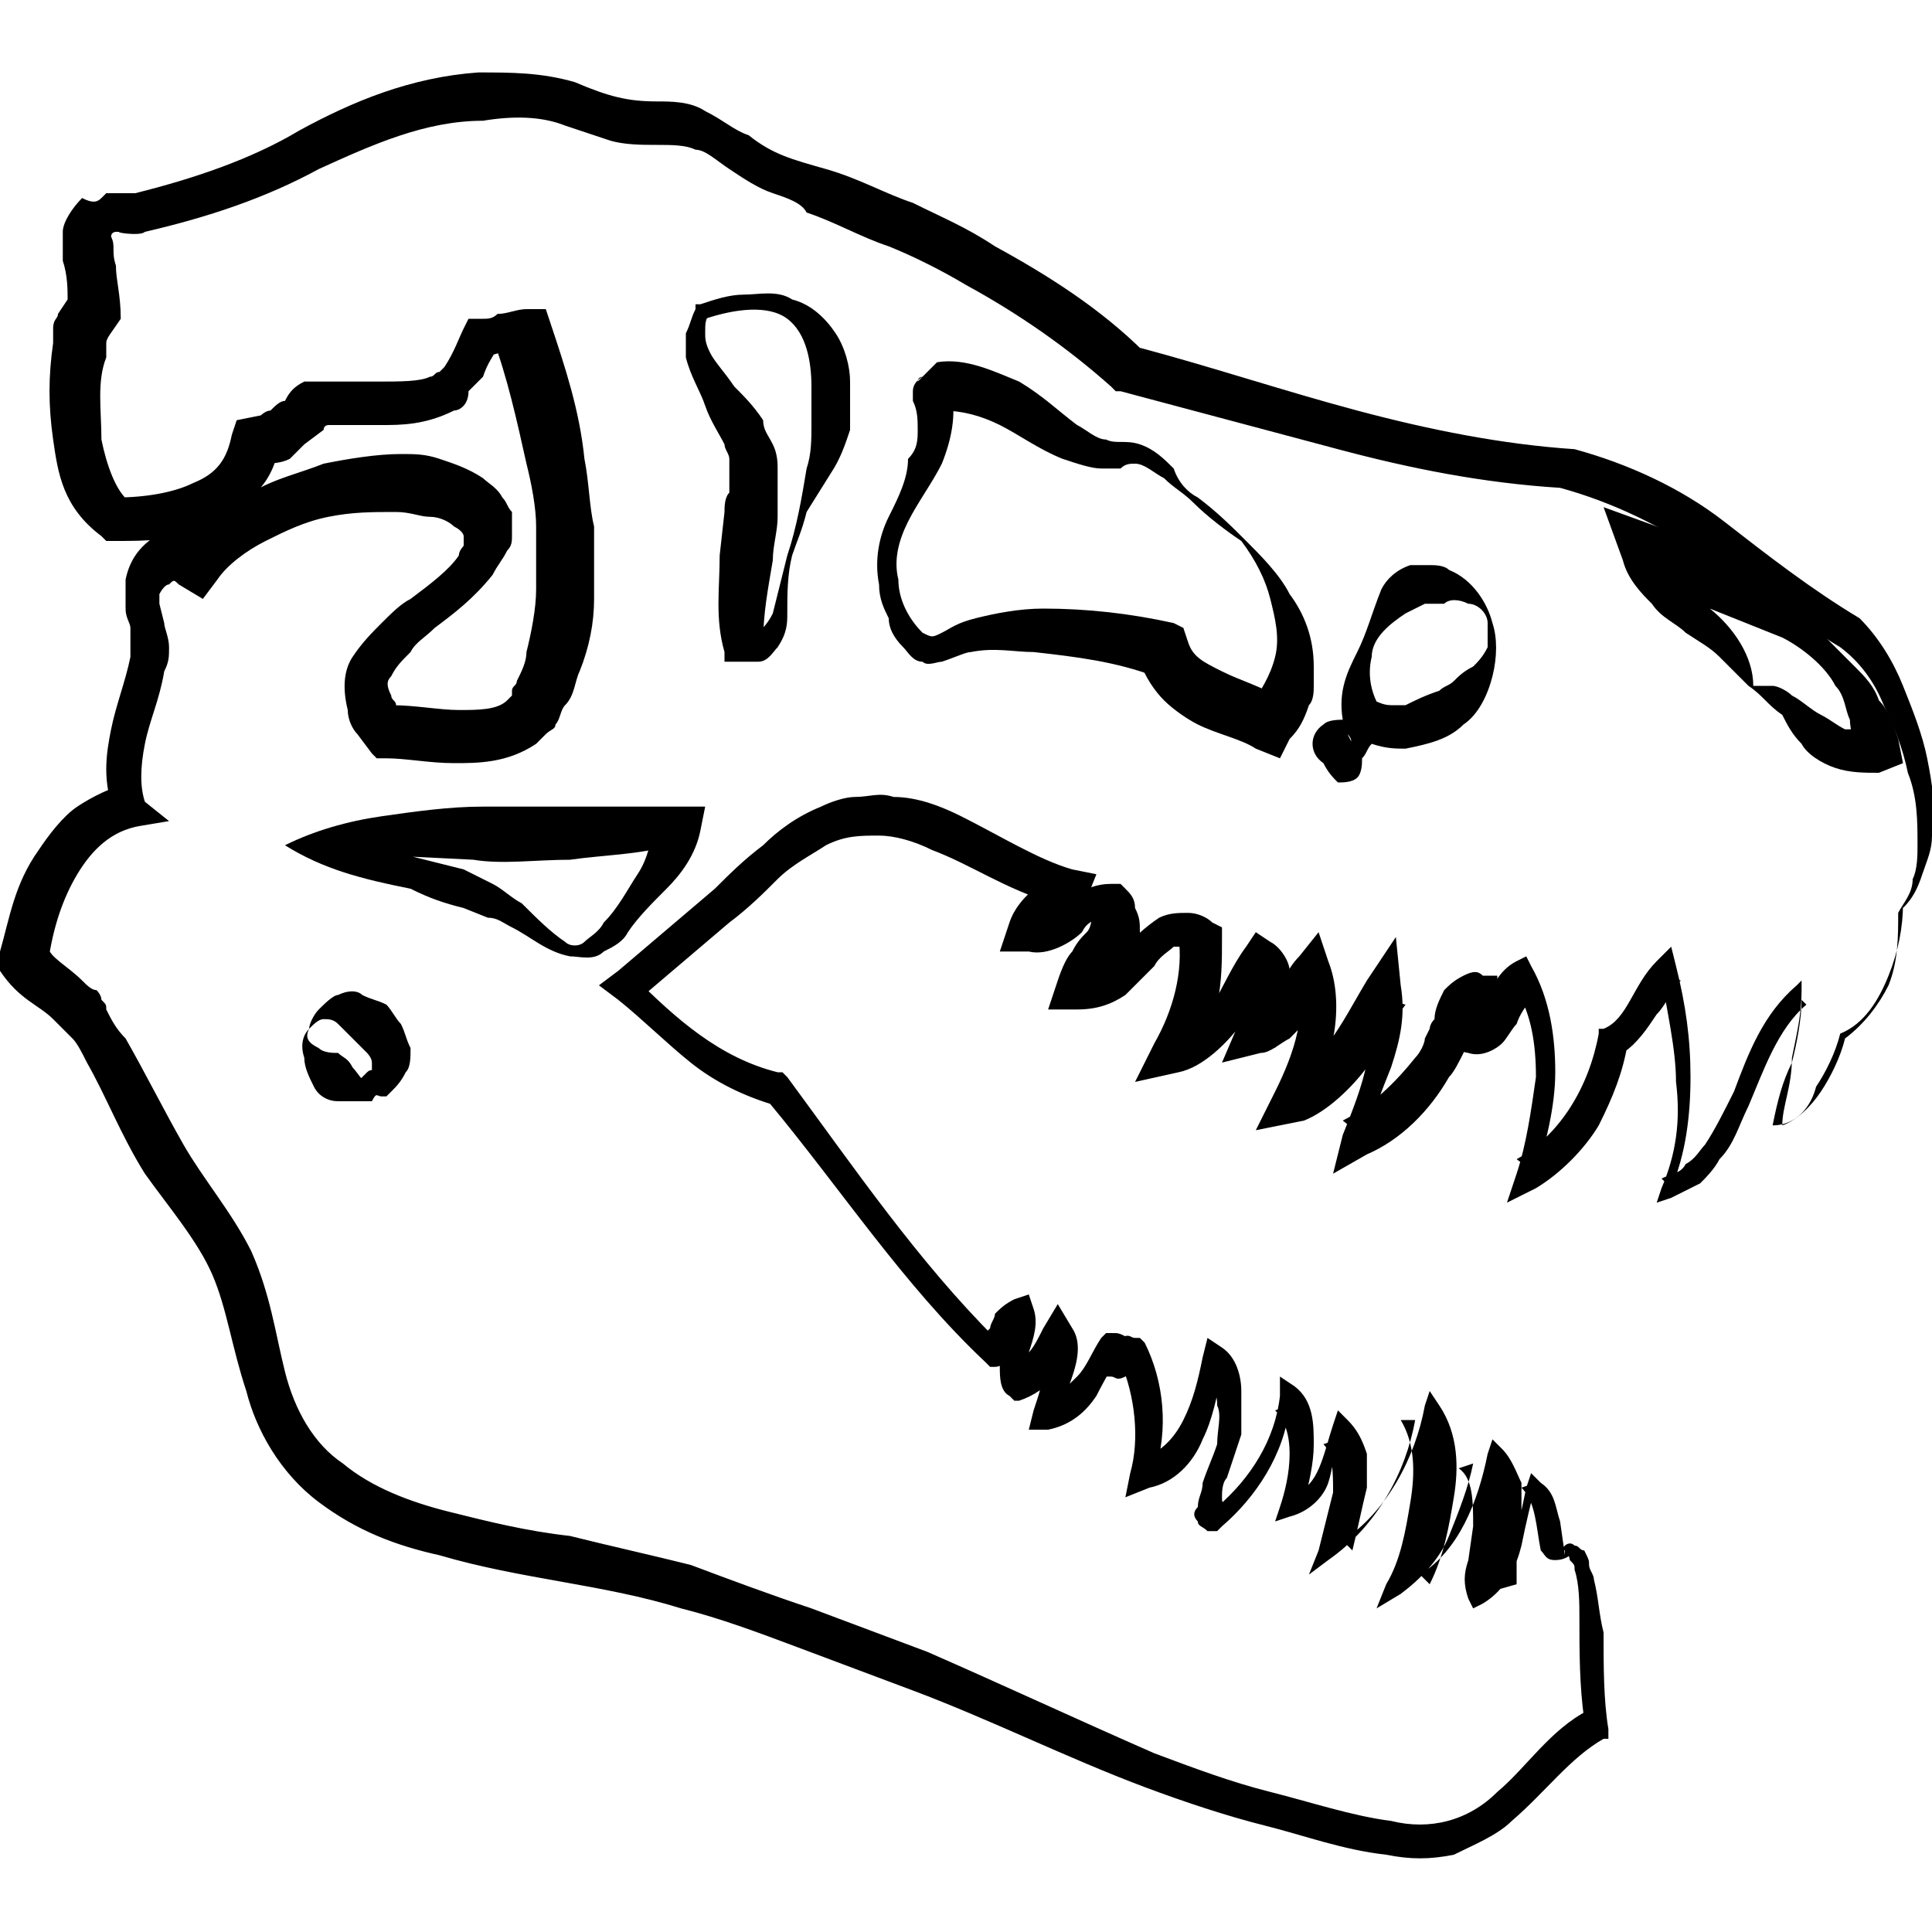 <?xml version="1.0" encoding="utf-8"?>
<!-- Generator: Adobe Illustrator 19.0.0, SVG Export Plug-In . SVG Version: 6.00 Build 0)  -->
<svg version="1.1" xmlns="http://www.w3.org/2000/svg" xmlns:xlink="http://www.w3.org/1999/xlink" x="0px" y="0px"
	 viewBox="0 0 40 40" style="enable-background:new 0 0 40 40;" xml:space="preserve">
<g id="Layer_1">
	<g>
		<g id="XMLID_10_">
			<path id="XMLID_33_" d="M36.7,23.3c0.1-0.5,0.2-0.9,0.4-1.3c0.1-0.4,0.2-0.9,0.2-1.3l0.1,0.1c-0.6,0.5-0.9,1.4-1.2,2.1
				c-0.2,0.4-0.3,0.8-0.6,1.1c-0.1,0.2-0.3,0.4-0.4,0.5c-0.2,0.1-0.4,0.2-0.6,0.3l-0.3,0.1l0.1-0.3c0.3-0.7,0.4-1.4,0.3-2.2
				c0-0.7-0.2-1.5-0.3-2.2l0.4,0.1c-0.2,0.2-0.3,0.5-0.5,0.7c-0.2,0.3-0.4,0.6-0.7,0.8l0.1-0.2c-0.1,0.6-0.3,1.1-0.6,1.7
				c-0.3,0.5-0.8,1-1.3,1.3l-0.6,0.3l0.2-0.6c0.2-0.6,0.3-1.3,0.4-2c0-0.7-0.1-1.3-0.4-1.8l0.4,0.1c-0.1,0.1-0.3,0.3-0.4,0.6
				c-0.1,0.1-0.2,0.3-0.3,0.4c-0.1,0.1-0.4,0.3-0.7,0.2l-0.5-0.1l0.3-0.4c0.2-0.2,0.3-0.6,0.3-1l0.3,0.4c-0.1,0-0.1,0-0.2,0.1
				c0,0.1-0.1,0.2-0.1,0.4c0,0.1,0,0.2-0.1,0.3l-0.1,0.3c-0.1,0.2-0.2,0.4-0.3,0.5c-0.4,0.7-1,1.3-1.7,1.6l-0.7,0.4l0.2-0.8
				c0.2-0.5,0.4-1,0.5-1.5c0.1-0.5,0.2-0.9,0.1-1.4l0.7,0.2c-0.3,0.4-0.5,0.8-0.8,1.3c-0.3,0.4-0.8,0.9-1.3,1.1L26,23.4l0.4-0.8
				c0.4-0.8,0.7-1.7,0.4-2.4l0.7,0.1c-0.1,0.2-0.2,0.4-0.4,0.7c-0.1,0.2-0.2,0.3-0.4,0.5c-0.2,0.1-0.4,0.3-0.6,0.3L25.3,22l0.3-0.7
				c0.1-0.3,0.2-0.5,0.3-0.8c0-0.1,0-0.2,0-0.3c0-0.1,0-0.1-0.1-0.1l0.6-0.1c-0.2,0.3-0.4,0.8-0.7,1.2c-0.3,0.4-0.8,0.9-1.3,1
				l-0.9,0.2l0.4-0.8c0.4-0.7,0.6-1.5,0.5-2.2l0.2,0.3c-0.1,0-0.1-0.1-0.2-0.1c0,0-0.1,0-0.1,0c-0.1,0.1-0.3,0.2-0.4,0.4
				c-0.2,0.2-0.4,0.4-0.6,0.6c-0.3,0.2-0.6,0.3-1,0.3l-0.6,0l0.2-0.6c0.1-0.3,0.2-0.5,0.3-0.6c0.1-0.2,0.2-0.3,0.3-0.4
				c0.1-0.1,0.1-0.3,0.1-0.3c0-0.1,0-0.1-0.1-0.2l0.3,0.1c0,0,0,0-0.1,0.1c-0.1,0.1-0.2,0.1-0.3,0.3c-0.2,0.2-0.7,0.5-1.1,0.4
				l-0.6,0l0.2-0.6c0.1-0.3,0.3-0.5,0.4-0.6c0.1-0.2,0.2-0.3,0.2-0.4l0.3,0.6c-1-0.3-1.7-0.8-2.5-1.1c-0.4-0.2-0.8-0.3-1.1-0.3
				c-0.4,0-0.7,0-1.1,0.2c-0.3,0.2-0.7,0.4-1,0.7c-0.3,0.3-0.6,0.6-1,0.9l-2,1.7l0-0.6c0.9,0.9,1.8,1.7,3,2l0.1,0l0.1,0.1
				c1.4,1.9,2.7,3.8,4.3,5.4l-0.2-0.1c0,0,0,0,0,0s0,0,0.1-0.1c0-0.1,0.1-0.2,0.1-0.3c0.1-0.1,0.2-0.2,0.4-0.3l0.3-0.1l0.1,0.3
				c0.1,0.3,0,0.6-0.1,0.9c0,0.1-0.1,0.2-0.1,0.3c0,0.1,0,0,0,0L21,28.2c0.1,0,0.2-0.1,0.3-0.2c0.1-0.1,0.2-0.3,0.3-0.5l0.3-0.5
				l0.3,0.5c0.2,0.3,0.1,0.7,0,1c-0.1,0.3-0.2,0.5-0.2,0.7l-0.3-0.3c0.2,0,0.4-0.2,0.6-0.4c0.2-0.2,0.3-0.5,0.5-0.8l0.1-0.1l0.2,0
				c0.1,0,0.3,0.1,0.3,0.2c0.1,0.1,0.1,0.2,0.1,0.3l0,0.3l-0.2-0.2c0,0,0,0-0.1,0C23,28,23,28.1,23,28c0,0,0-0.2,0.2-0.3
				c0.2-0.1,0.2,0,0.3,0l0.1,0l0.1,0.1c0.4,0.8,0.5,1.8,0.2,2.7l-0.3-0.3c0.4-0.1,0.7-0.4,0.9-0.8c0.2-0.4,0.3-0.8,0.4-1.3l0.1-0.4
				l0.3,0.2c0.3,0.2,0.4,0.6,0.4,0.9c0,0.3,0,0.6,0,0.9c-0.1,0.3-0.2,0.6-0.3,0.9c-0.1,0.1-0.1,0.3-0.1,0.4c0,0.1,0,0.1,0.1,0.2
				l-0.2,0c0.7-0.6,1.2-1.4,1.3-2.3l0-0.4l0.3,0.2c0.4,0.3,0.4,0.8,0.4,1.2c0,0.4-0.1,0.8-0.2,1.2l-0.2-0.2c0.5-0.1,0.6-0.8,0.8-1.4
				l0.1-0.3l0.2,0.2c0.2,0.2,0.3,0.4,0.4,0.7c0,0.2,0,0.5,0,0.7c-0.1,0.4-0.2,0.9-0.3,1.3l-0.2-0.2c0.9-0.6,1.5-1.7,1.7-2.8l0.1-0.3
				l0.2,0.3c0.4,0.6,0.4,1.3,0.3,1.9c-0.1,0.6-0.2,1.2-0.5,1.8l-0.2-0.2c0.8-0.5,1.2-1.5,1.4-2.5l0.1-0.3l0.2,0.2
				c0.2,0.2,0.3,0.5,0.4,0.7c0,0.3,0,0.5,0,0.8l-0.1,0.7c0,0.2,0,0.5,0,0.6L30.7,33c0.3-0.2,0.5-0.5,0.6-0.9
				c0.1-0.4,0.2-0.8,0.3-1.3l0.1-0.3l0.2,0.2c0.3,0.2,0.3,0.5,0.4,0.8l0.1,0.7l0-0.1c0,0,0,0-0.1,0c-0.1,0-0.1,0,0,0
				c0,0,0.1-0.1,0.1-0.1c0,0,0.1-0.1,0.2,0c0.1,0,0.1,0.1,0.2,0.1c0.1,0.2,0.1,0.2,0.1,0.3c0,0.1,0.1,0.2,0.1,0.3
				c0.1,0.4,0.1,0.7,0.2,1.1c0,0.7,0,1.4,0.1,2l0,0.2L33.2,36c-0.7,0.4-1.2,1.1-1.9,1.7c-0.3,0.3-0.8,0.5-1.2,0.7
				c-0.5,0.1-0.9,0.1-1.4,0c-0.9-0.1-1.7-0.4-2.5-0.6c-0.8-0.2-1.7-0.5-2.5-0.8c-1.6-0.6-3.2-1.4-4.8-2l-2.4-0.9
				c-0.8-0.3-1.6-0.6-2.4-0.8c-1.6-0.5-3.3-0.6-5-1.1c-0.9-0.2-1.7-0.5-2.5-1.1c-0.8-0.6-1.3-1.5-1.5-2.3c-0.3-0.9-0.4-1.7-0.7-2.4
				c-0.3-0.7-0.9-1.4-1.4-2.1c-0.5-0.8-0.8-1.6-1.2-2.3c-0.1-0.2-0.2-0.4-0.3-0.5c-0.1-0.1-0.2-0.2-0.4-0.4c-0.3-0.3-0.7-0.4-1.1-1
				L0,19.9l0-0.2c0.2-0.7,0.3-1.4,0.8-2.1c0.2-0.3,0.5-0.7,0.8-0.9c0.3-0.2,0.7-0.4,1.1-0.5l-0.3,0.7c-0.3-0.7-0.2-1.3-0.1-1.8
				c0.1-0.5,0.3-1,0.4-1.5c0-0.1,0-0.2,0-0.3c0-0.1,0-0.1,0-0.3c0-0.1-0.1-0.2-0.1-0.4c0-0.1,0-0.4,0-0.6C2.7,11.5,3,11.2,3.4,11
				c0.2-0.1,0.4-0.1,0.7-0.1c0.2,0,0.5,0.2,0.6,0.3l-0.8,0.1c0.4-0.5,0.8-0.9,1.3-1.1c0.5-0.3,1-0.4,1.5-0.6
				c0.5-0.1,1.1-0.2,1.6-0.2c0.3,0,0.5,0,0.8,0.1c0.3,0.1,0.6,0.2,0.9,0.4c0.1,0.1,0.3,0.2,0.4,0.4c0.1,0.1,0.1,0.2,0.2,0.3l0,0.1
				l0,0l0,0l0,0.1l0,0.1l0,0.2c0,0.1,0,0.2-0.1,0.3c-0.1,0.2-0.2,0.3-0.3,0.5c-0.4,0.5-0.8,0.8-1.2,1.1c-0.2,0.2-0.4,0.3-0.5,0.5
				c-0.2,0.2-0.3,0.3-0.4,0.5c-0.1,0.1-0.1,0.2,0,0.4c0,0.1,0.1,0.1,0.1,0.2l0.2,0.2l-0.3-0.2c0.5,0,1,0.1,1.4,0.1
				c0.4,0,0.8,0,1-0.2c0,0,0.1-0.1,0.1-0.1c0,0,0,0,0-0.1c0-0.1,0.1-0.1,0.1-0.2c0.1-0.2,0.2-0.4,0.2-0.6c0.1-0.4,0.2-0.9,0.2-1.3
				c0-0.5,0-0.9,0-1.3c0-0.4-0.1-0.9-0.2-1.3c-0.2-0.9-0.4-1.8-0.7-2.6l0.5,0.3c-0.1,0-0.2,0-0.3,0c-0.1,0-0.3,0.1-0.5,0.1l0.4-0.2
				c-0.1,0.2-0.2,0.3-0.3,0.6c-0.1,0.1-0.3,0.3-0.3,0.3C9.7,8.4,9.5,8.5,9.4,8.5C8.8,8.8,8.3,8.8,7.9,8.8c-0.2,0-0.4,0-0.6,0
				c-0.1,0-0.2,0-0.3,0l-0.1,0l0,0l0,0c0,0,0,0,0,0l0,0l0,0c0,0-0.1,0-0.1,0c0,0-0.1,0-0.1,0.1L6.3,9.2C6.2,9.3,6.1,9.4,6,9.5
				C5.8,9.6,5.6,9.6,5.3,9.6l0.5-0.4c-0.1,0.4-0.2,0.7-0.5,1c-0.3,0.3-0.6,0.5-0.9,0.7c-0.7,0.3-1.4,0.3-2,0.3l-0.2,0l-0.1-0.1
				c-0.8-0.6-0.9-1.3-1-2c-0.1-0.7-0.1-1.3,0-2c0-0.1,0-0.2,0-0.3c0-0.2,0.1-0.2,0.1-0.3l0.2-0.3c0-0.2,0-0.5-0.1-0.8
				c0-0.2,0-0.4,0-0.6c0-0.2,0.2-0.5,0.4-0.7C1.9,4.2,2,4.2,2.1,4.1L2.2,4C2.3,4,2.3,4,2.4,4c0.5,0,0.3,0,0.4,0
				C4,3.7,5.2,3.3,6.2,2.7c1.1-0.6,2.3-1.1,3.7-1.2c0.7,0,1.3,0,2,0.2C12.6,2,13,2.1,13.6,2.1c0.3,0,0.7,0,1,0.2
				c0.4,0.2,0.6,0.4,0.9,0.5c0.5,0.4,0.9,0.5,1.6,0.7c0.7,0.2,1.2,0.5,1.8,0.7c0.6,0.3,1.1,0.5,1.7,0.9c1.1,0.6,2.2,1.3,3.1,2.2
				l-0.1-0.1c1.5,0.4,3,0.9,4.5,1.3c1.5,0.4,3,0.7,4.5,0.8l0,0l0,0c1.1,0.3,2.2,0.8,3.1,1.5c0.9,0.7,1.8,1.4,2.8,2l0,0l0,0
				c0.4,0.4,0.7,0.9,0.9,1.4c0.2,0.5,0.4,1,0.5,1.5c0.1,0.5,0.2,1.1,0.1,1.6c0,0.3-0.1,0.5-0.2,0.8c-0.1,0.3-0.2,0.5-0.4,0.7l0-0.1
				c0,0.5-0.1,1-0.3,1.5c-0.2,0.5-0.5,1-1,1.2l0,0c-0.1,0.4-0.3,0.8-0.5,1.1C37.5,22.9,37.2,23.3,36.7,23.3L36.7,23.3L36.7,23.3z
				 M36.9,23.3c0.3-0.1,0.6-0.4,0.8-0.7c0.2-0.3,0.4-0.7,0.5-1.1l0,0l0,0c0.4-0.3,0.7-0.7,0.9-1.1c0.2-0.5,0.2-1,0.2-1.5l0,0l0,0
				c0.1-0.2,0.3-0.4,0.3-0.7c0.1-0.2,0.1-0.5,0.1-0.7c0-0.5,0-1-0.2-1.5c-0.1-0.5-0.3-1-0.5-1.4c-0.2-0.5-0.5-0.9-0.9-1.2l0,0
				c-1-0.6-1.9-1.3-2.8-1.9c-0.9-0.6-1.9-1.1-3-1.4l0,0c-1.6-0.1-3.1-0.4-4.6-0.8c-1.5-0.4-3-0.8-4.5-1.2l-0.1,0l-0.1-0.1
				c-0.9-0.8-1.9-1.5-3-2.1c-0.5-0.3-1.1-0.6-1.6-0.8c-0.6-0.2-1.1-0.5-1.7-0.7C16.6,4.2,16.3,4.1,16,4c-0.3-0.1-0.6-0.3-0.9-0.5
				c-0.3-0.2-0.5-0.4-0.7-0.4c-0.2-0.1-0.5-0.1-0.8-0.1c-0.3,0-0.7,0-1-0.1c-0.3-0.1-0.6-0.2-0.9-0.3c-0.5-0.2-1.1-0.2-1.7-0.1
				C8.8,2.5,7.7,3,6.6,3.5c-1.1,0.6-2.3,1-3.6,1.3c-0.1,0.1-0.7,0-0.5,0c0.1,0,0,0,0,0l-0.1,0c0,0-0.1,0-0.1,0.1
				C2.4,5.1,2.3,5.2,2.4,5.5c0,0.3,0.1,0.6,0.1,1.1C2.3,6.9,2.2,7,2.2,7.1l0,0.1c0,0.1,0,0.1,0,0.2C2,7.9,2.1,8.5,2.1,9.1
				c0.1,0.5,0.3,1.1,0.6,1.3l-0.3-0.1c0.6,0,1.2-0.1,1.6-0.3c0.5-0.2,0.7-0.5,0.8-1l0.1-0.3l0.5-0.1c0,0,0,0,0,0
				c0,0,0.1-0.1,0.2-0.1c0.1-0.1,0.2-0.2,0.3-0.2C6,8.1,6.1,8,6.3,7.9l0.1,0l0.1,0l0,0l0.2,0c0.1,0,0.3,0,0.4,0c0.2,0,0.5,0,0.7,0
				c0.5,0,0.9,0,1.1-0.1c0.1,0,0.1-0.1,0.2-0.1c0.1-0.1,0.1-0.1,0.1-0.1C9.4,7.3,9.5,7,9.6,6.8l0.1-0.2l0.3,0c0.1,0,0.2,0,0.3-0.1
				c0.2,0,0.4-0.1,0.6-0.1l0.4,0l0.1,0.3c0.3,0.9,0.6,1.8,0.7,2.8c0.1,0.5,0.1,1,0.2,1.4c0,0.5,0,1,0,1.5c0,0.5-0.1,1-0.3,1.5
				c-0.1,0.2-0.1,0.5-0.3,0.7c-0.1,0.1-0.1,0.3-0.2,0.4c0,0.1-0.1,0.1-0.2,0.2c-0.1,0.1-0.1,0.1-0.2,0.2c-0.6,0.4-1.2,0.4-1.7,0.4
				c-0.5,0-1-0.1-1.4-0.1l-0.2,0l-0.1-0.1l-0.3-0.4c-0.1-0.1-0.2-0.3-0.2-0.5c-0.1-0.4-0.1-0.8,0.1-1.1c0.2-0.3,0.4-0.5,0.6-0.7
				c0.2-0.2,0.4-0.4,0.6-0.5c0.4-0.3,0.8-0.6,1-0.9c0-0.1,0.1-0.2,0.1-0.2c0,0,0,0,0,0c0,0,0-0.1,0-0.2c0,0,0-0.1-0.2-0.2
				c-0.1-0.1-0.3-0.2-0.5-0.2c-0.2,0-0.4-0.1-0.7-0.1c-0.5,0-0.9,0-1.4,0.1c-0.5,0.1-0.9,0.3-1.3,0.5c-0.4,0.2-0.8,0.5-1,0.8
				l-0.3,0.4l-0.5-0.3c-0.1-0.1-0.1-0.1-0.2,0c-0.1,0-0.2,0.2-0.2,0.2c0,0.1,0,0.1,0,0.2l0.1,0.4c0,0.1,0.1,0.3,0.1,0.5
				c0,0.2,0,0.3-0.1,0.5c-0.1,0.6-0.3,1-0.4,1.5c-0.1,0.5-0.1,0.9,0,1.2L3.5,17l-0.6,0.1c-0.6,0.1-1,0.5-1.3,1
				c-0.3,0.5-0.5,1.1-0.6,1.8l0-0.3C1,19.8,1.4,20,1.7,20.3c0.1,0.1,0.2,0.2,0.3,0.2c0,0,0.1,0.1,0.1,0.2c0.1,0.1,0.1,0.1,0.1,0.2
				c0.1,0.2,0.2,0.4,0.4,0.6C3,22.2,3.4,23,3.8,23.7c0.4,0.7,1,1.4,1.4,2.2c0.4,0.9,0.5,1.7,0.7,2.5c0.2,0.8,0.6,1.5,1.2,1.9
				c0.6,0.5,1.4,0.8,2.2,1c0.8,0.2,1.6,0.4,2.5,0.5c0.8,0.2,1.7,0.4,2.5,0.6c0.8,0.3,1.6,0.6,2.5,0.9l2.4,0.9
				c1.6,0.7,3.1,1.4,4.7,2.1c0.8,0.3,1.6,0.6,2.4,0.8c0.8,0.2,1.7,0.5,2.5,0.6c0.8,0.2,1.6,0,2.2-0.6c0.6-0.5,1.1-1.3,1.9-1.7
				l-0.1,0.2c-0.1-0.7-0.1-1.4-0.1-2.1c0-0.3,0-0.7-0.1-1c0-0.1,0-0.1-0.1-0.2c0-0.1-0.1-0.2-0.1-0.2c0,0,0.1,0.1,0.2,0l-0.1,0.1
				c0,0-0.1,0.1-0.3,0.1c-0.2,0-0.2-0.1-0.3-0.2l0,0l0,0c-0.1-0.5-0.1-1-0.4-1.3l0.3-0.1c-0.1,0.4-0.2,0.8-0.3,1.3
				c-0.1,0.4-0.3,0.9-0.8,1.2l-0.2,0.1l-0.1-0.2c-0.1-0.3-0.1-0.5,0-0.8l0.1-0.7c0-0.5,0-1-0.3-1.2l0.3-0.1c-0.1,0.5-0.3,1-0.5,1.5
				c-0.2,0.5-0.6,0.9-1,1.2l-0.5,0.3l0.2-0.5c0.3-0.5,0.4-1.1,0.5-1.7c0.1-0.6,0.1-1.2-0.2-1.7l0.3,0c-0.2,1.1-0.8,2.2-1.8,2.9
				l-0.4,0.3l0.2-0.5c0.1-0.4,0.2-0.8,0.3-1.2c0-0.4,0-0.8-0.2-1l0.3-0.1c-0.1,0.3-0.1,0.6-0.2,0.9c-0.1,0.3-0.4,0.6-0.8,0.7
				l-0.3,0.1l0.1-0.3c0.1-0.3,0.2-0.7,0.2-1.1c0-0.4-0.1-0.7-0.3-0.9l0.3-0.1c-0.1,1-0.7,1.9-1.4,2.5l-0.1,0.1L25,31.7
				c-0.1-0.1-0.2-0.1-0.2-0.2c-0.1-0.1-0.1-0.2,0-0.3c0-0.2,0.1-0.3,0.1-0.5c0.1-0.3,0.2-0.5,0.3-0.8c0-0.3,0.1-0.6,0-0.8
				c0-0.3-0.1-0.5-0.3-0.6l0.4-0.1c-0.1,0.5-0.2,1-0.4,1.4c-0.2,0.5-0.6,0.9-1.1,1l-0.5,0.2l0.1-0.5c0.2-0.7,0.1-1.6-0.2-2.3
				l0.1,0.1c0,0,0,0,0.1,0c0.1-0.1,0.1-0.1,0.1-0.1c0,0,0,0,0,0.1c0,0-0.1,0.1-0.2,0.2c-0.2,0.1-0.2,0-0.3,0l-0.2,0l0-0.2
				c0-0.1,0-0.2,0-0.3c0,0,0-0.1,0,0c0,0,0.1,0.1,0.1,0.1l0.3-0.2c-0.1,0.3-0.3,0.6-0.5,1c-0.2,0.3-0.5,0.6-1,0.7l-0.4,0l0.1-0.4
				c0.1-0.3,0.2-0.6,0.2-0.8c0.1-0.2,0.1-0.4,0-0.5l0.5,0c-0.1,0.2-0.2,0.4-0.3,0.6c-0.1,0.2-0.4,0.4-0.7,0.5l-0.1,0l-0.1-0.1
				c-0.2-0.1-0.2-0.4-0.2-0.6c0-0.2,0.1-0.3,0.1-0.4c0.1-0.2,0.1-0.3,0.1-0.5l0.4,0.2c0,0,0,0,0,0c0,0,0,0.1-0.1,0.2
				c0,0.1-0.1,0.2-0.2,0.3c-0.1,0.1-0.3,0.2-0.4,0.2l-0.1,0l-0.1-0.1c-1.7-1.6-3-3.6-4.5-5.4l0.2,0.1c-0.7-0.2-1.3-0.5-1.8-0.9
				c-0.5-0.4-1-0.9-1.5-1.3l-0.4-0.3l0.4-0.3l2-1.7c0.3-0.3,0.6-0.6,1-0.9c0.3-0.3,0.7-0.6,1.2-0.8c0.2-0.1,0.5-0.2,0.7-0.2
				c0.3,0,0.5-0.1,0.8,0c0.5,0,1,0.2,1.4,0.4c0.8,0.4,1.6,0.9,2.3,1.1l0.5,0.1l-0.2,0.5c-0.1,0.3-0.3,0.5-0.4,0.6
				c-0.1,0.2-0.2,0.3-0.3,0.4l-0.4-0.6c0.2,0,0.3-0.1,0.5-0.2c0.1-0.1,0.2-0.2,0.4-0.3c0.2-0.1,0.4-0.2,0.7-0.2l0.2,0l0.1,0.1
				c0.1,0.1,0.2,0.2,0.2,0.4c0.1,0.2,0.1,0.3,0.1,0.5c0,0.3-0.2,0.5-0.3,0.7c-0.2,0.3-0.5,0.6-0.6,0.8l-0.4-0.6c0.2,0,0.3,0,0.5-0.2
				c0.2-0.1,0.3-0.3,0.5-0.4c0.2-0.2,0.4-0.4,0.7-0.6c0.2-0.1,0.4-0.1,0.6-0.1c0.2,0,0.4,0.1,0.5,0.2l0.2,0.1l0,0.2
				c0,0.5,0,0.9-0.1,1.4c-0.1,0.5-0.3,0.9-0.5,1.3l-0.5-0.6c0.4-0.1,0.6-0.3,0.9-0.7c0.2-0.3,0.4-0.8,0.7-1.2l0.2-0.3l0.3,0.2
				c0.2,0.1,0.4,0.4,0.4,0.6c0,0.2,0,0.4,0,0.6c-0.1,0.4-0.2,0.7-0.3,1l-0.4-0.6c0.2,0,0.3-0.1,0.4-0.4c0.1-0.2,0.2-0.6,0.5-0.9
				l0.4-0.5l0.2,0.6c0.2,0.5,0.2,1.1,0.1,1.6c-0.1,0.5-0.3,1-0.5,1.4l-0.5-0.5c0.4-0.1,0.7-0.4,0.9-0.8c0.3-0.4,0.5-0.8,0.8-1.3
				l0.6-0.9l0.1,1c0.1,0.6,0,1.1-0.2,1.7c-0.2,0.5-0.4,1-0.5,1.5l-0.5-0.4c0.6-0.3,1.1-0.8,1.5-1.3c0.1-0.1,0.2-0.3,0.2-0.4l0.1-0.2
				c0,0,0-0.1,0.1-0.2c0-0.2,0.1-0.4,0.2-0.6c0.1-0.1,0.2-0.2,0.4-0.3c0.2-0.1,0.3-0.1,0.4,0l0.3,0L31,20.4
				c-0.1,0.4-0.1,0.8-0.4,1.2l-0.2-0.5c0.1,0,0.1,0,0.1-0.1c0.1-0.1,0.1-0.2,0.2-0.3c0.2-0.2,0.3-0.6,0.7-0.8l0.2-0.1l0.1,0.2
				c0.4,0.7,0.5,1.5,0.5,2.2c0,0.7-0.2,1.5-0.4,2.1l-0.4-0.3c0.9-0.5,1.5-1.5,1.7-2.6l0-0.1l0.1,0c0.5-0.2,0.6-0.9,1.1-1.4l0.3-0.3
				l0.1,0.4c0.2,0.8,0.3,1.5,0.3,2.3c0,0.8-0.1,1.6-0.4,2.3l-0.2-0.2c0.2-0.1,0.4-0.1,0.5-0.3c0.2-0.1,0.3-0.3,0.4-0.4
				c0.2-0.3,0.4-0.7,0.6-1.1c0.3-0.8,0.6-1.6,1.3-2.2l0.1-0.1l0,0.2c0,0.5-0.1,0.9-0.2,1.4C37.1,22.5,36.9,22.9,36.9,23.3z"/>
			<path id="XMLID_30_" d="M16.3,11.5c0.2-0.6,0.3-1.2,0.4-1.8c0.1-0.3,0.1-0.6,0.1-0.9l0-0.8c0-0.5-0.1-1.1-0.5-1.4
				c-0.4-0.3-1.1-0.2-1.7,0l0.1-0.1c-0.1,0.1-0.1,0.2-0.1,0.4c0,0.1,0,0.2,0.1,0.4c0.1,0.2,0.3,0.4,0.5,0.7c0.2,0.2,0.4,0.4,0.6,0.7
				C15.8,8.9,15.9,9,16,9.2c0.1,0.2,0.1,0.4,0.1,0.5c0,0.2,0,0.4,0,0.5c0,0.2,0,0.3,0,0.5c0,0.3-0.1,0.6-0.1,0.9
				c-0.1,0.6-0.2,1.1-0.2,1.7l-0.3-0.3c0.1,0,0.1,0.1,0.1,0.1c0,0,0.1,0,0.1,0c0.1-0.1,0.2-0.2,0.3-0.4
				C16.1,12.3,16.2,11.9,16.3,11.5z M16.4,11.5c-0.1,0.4-0.1,0.8-0.1,1.2c0,0.2,0,0.4-0.2,0.7c-0.1,0.1-0.2,0.3-0.4,0.3
				c-0.2,0-0.3,0-0.5,0l-0.2,0L15,13.5c-0.2-0.7-0.1-1.3-0.1-2l0.1-0.9c0-0.1,0-0.3,0.1-0.4c0-0.1,0-0.2,0-0.4c0-0.2,0-0.2,0-0.3
				c0-0.1-0.1-0.2-0.1-0.3c-0.1-0.2-0.3-0.5-0.4-0.8c-0.1-0.3-0.3-0.6-0.4-1c0-0.2,0-0.4,0-0.5c0.1-0.2,0.1-0.3,0.2-0.5l0-0.1l0.1,0
				c0.3-0.1,0.6-0.2,0.9-0.2c0.3,0,0.7-0.1,1,0.1c0.4,0.1,0.7,0.4,0.9,0.7c0.2,0.3,0.3,0.7,0.3,1c0,0.2,0,0.4,0,0.5l0,0.2
				c0,0.1,0,0.2,0,0.3c-0.1,0.3-0.2,0.6-0.4,0.9l-0.5,0.8C16.6,11,16.5,11.2,16.4,11.5z"/>
			<path id="XMLID_27_" d="M24.7,10.4c-0.2-0.2-0.4-0.3-0.6-0.5c-0.2-0.1-0.4-0.3-0.6-0.3c-0.1,0-0.2,0-0.3,0.1c-0.1,0-0.3,0-0.4,0
				c-0.2,0-0.5-0.1-0.8-0.2c-0.5-0.2-0.9-0.5-1.3-0.7c-0.4-0.2-0.8-0.3-1.2-0.3l0.4-0.4c0,0.2-0.2,0.3-0.2,0.3c0,0,0,0,0-0.1l0-0.2
				c0.1,0.5,0,1-0.2,1.5c-0.2,0.4-0.5,0.8-0.7,1.2c-0.2,0.4-0.3,0.8-0.2,1.2c0,0.4,0.2,0.8,0.5,1.1c0.2,0.1,0.2,0.1,0.4,0
				c0.2-0.1,0.3-0.2,0.7-0.3c0.4-0.1,0.9-0.2,1.4-0.2c0.9,0,1.8,0.1,2.7,0.3l0.2,0.1l0.1,0.3c0.1,0.3,0.3,0.4,0.7,0.6
				c0.4,0.2,0.8,0.3,1.3,0.6l-0.7,0.1c0.2-0.3,0.4-0.6,0.5-1c0.1-0.4,0-0.8-0.1-1.2c-0.1-0.4-0.3-0.8-0.6-1.2
				C25.4,11,25,10.7,24.7,10.4z M24.8,10.3c0.4,0.3,0.7,0.6,1,0.9c0.3,0.3,0.7,0.7,0.9,1.1c0.3,0.4,0.5,0.9,0.5,1.5
				c0,0.1,0,0.3,0,0.4c0,0.1,0,0.3-0.1,0.4c-0.1,0.3-0.2,0.5-0.4,0.7l-0.2,0.4L26,15.5c-0.3-0.2-0.8-0.3-1.2-0.5
				c-0.2-0.1-0.5-0.3-0.7-0.5c-0.2-0.2-0.4-0.5-0.5-0.8l0.3,0.3c-0.8-0.3-1.6-0.4-2.5-0.5c-0.4,0-0.8-0.1-1.3,0
				c-0.1,0-0.3,0.1-0.6,0.2c-0.1,0-0.3,0.1-0.4,0c-0.2,0-0.3-0.2-0.4-0.3c-0.2-0.2-0.3-0.4-0.3-0.6c-0.1-0.2-0.2-0.4-0.2-0.7
				c-0.1-0.5,0-1,0.2-1.4c0.2-0.4,0.4-0.8,0.4-1.2C19,9.3,19,9.1,19,8.9c0-0.2,0-0.4-0.1-0.6l0-0.1l0-0.1c0-0.2,0.2-0.3,0.2-0.3
				c0,0-0.1,0-0.1,0.1l0.4-0.4c0.6-0.1,1.2,0.2,1.7,0.4c0.5,0.3,0.8,0.6,1.2,0.9c0.2,0.1,0.4,0.3,0.6,0.3c0.2,0.1,0.4,0,0.7,0.1
				c0.3,0.1,0.5,0.3,0.7,0.5C24.4,10,24.6,10.2,24.8,10.3z"/>
			<path id="XMLID_24_" d="M36.3,14.2c0.1,0,0.2,0,0.4,0c0.1,0,0.3,0.1,0.4,0.2c0.2,0.1,0.4,0.3,0.6,0.4c0.2,0.1,0.3,0.2,0.5,0.3
				c0.2,0,0.4,0,0.6,0l-0.4,0.5c0-0.2-0.1-0.5-0.1-0.7c-0.1-0.2-0.1-0.5-0.3-0.7c-0.2-0.4-0.7-0.8-1.1-1c-0.5-0.2-1-0.4-1.5-0.6
				c-0.5-0.2-1-0.3-1.5-0.5l0.7-0.7c0.1,0.2,0.2,0.4,0.3,0.6c0.1,0.2,0.3,0.4,0.5,0.6C35.9,13,36.3,13.6,36.3,14.2z M36.2,14.2
				c-0.2-0.2-0.4-0.4-0.6-0.6c-0.2-0.2-0.4-0.3-0.7-0.5c-0.2-0.2-0.5-0.3-0.7-0.6c-0.2-0.2-0.5-0.5-0.6-0.9l-0.4-1.1l1.1,0.4
				c0.5,0.2,1,0.4,1.5,0.7c0.5,0.3,0.9,0.6,1.4,1c0.2,0.2,0.4,0.4,0.6,0.6c0.2,0.2,0.4,0.4,0.6,0.6c0.2,0.2,0.4,0.4,0.5,0.7
				c0.2,0.2,0.3,0.5,0.4,0.8l0.1,0.5L38.9,16c-0.3,0-0.6,0-0.9-0.1c-0.3-0.1-0.6-0.3-0.7-0.5c-0.2-0.2-0.3-0.4-0.4-0.6
				C36.6,14.6,36.5,14.4,36.2,14.2L36.2,14.2L36.2,14.2z"/>
			<path id="XMLID_21_" d="M30.8,12.9c0-0.2-0.2-0.4-0.4-0.4c-0.2-0.1-0.4-0.1-0.5,0c-0.1,0-0.2,0-0.2,0c0,0-0.1,0-0.1,0
				c0,0-0.1,0-0.1,0c0,0-0.2,0.1-0.4,0.2c-0.3,0.2-0.7,0.5-0.7,0.9c-0.1,0.4,0,0.8,0.2,1.1l-0.2-0.2c0.1,0,0.2,0.1,0.4,0.1
				c0.1,0,0.2,0,0.3,0c0.2-0.1,0.4-0.2,0.7-0.3c0.1-0.1,0.2-0.1,0.3-0.2c0.1-0.1,0.2-0.2,0.4-0.3c0.1-0.1,0.2-0.2,0.3-0.4
				C30.8,13.3,30.8,13.1,30.8,12.9z M30.9,12.9c0.1,0.3,0.1,0.7,0,1.1c-0.1,0.4-0.3,0.8-0.6,1c-0.3,0.3-0.7,0.4-1.2,0.5
				c-0.2,0-0.4,0-0.7-0.1c-0.2-0.1-0.4-0.2-0.6-0.3L27.8,15l0-0.1c-0.1-0.6,0.1-1,0.3-1.4c0.2-0.4,0.3-0.8,0.5-1.3
				c0.1-0.2,0.3-0.4,0.6-0.5c0.1,0,0.1,0,0.2,0c0.1,0,0.2,0,0.2,0c0.1,0,0.3,0,0.4,0.1C30.5,12,30.8,12.5,30.9,12.9z"/>
			<path id="XMLID_18_" d="M27.4,15.8L27.4,15.8c0.1-0.3,0.2-0.3,0.2-0.4c0-0.1,0-0.1,0.1-0.1c0,0,0.1,0.2,0.2,0.1
				c0.1,0,0.1-0.1,0-0.2l0.1,0.2c-0.1,0.1-0.1,0.2-0.1,0.2c0,0,0,0.1,0,0.1C27.9,15.8,27.8,15.6,27.4,15.8L27.4,15.8z M27.4,15.8
				c-0.3-0.2-0.3-0.6,0-0.8c0.1-0.1,0.3-0.1,0.5-0.1c0.2,0,0.3,0.2,0.4,0.3l0.1,0.2c-0.1,0.1-0.1,0.2-0.2,0.3c0,0.1,0,0.3-0.1,0.4
				c-0.1,0.1-0.3,0.1-0.4,0.1C27.6,16.1,27.5,16,27.4,15.8L27.4,15.8L27.4,15.8z"/>
			<path id="XMLID_15_" d="M5.9,17.5c0.8,0,1.7,0,2.5,0.2c0.4,0.1,0.8,0.2,1.2,0.3c0.2,0.1,0.4,0.2,0.6,0.3c0.2,0.1,0.4,0.3,0.6,0.4
				c0.3,0.3,0.6,0.6,0.9,0.8c0.1,0.1,0.3,0.1,0.4,0c0.1-0.1,0.3-0.2,0.4-0.4c0.3-0.3,0.5-0.7,0.7-1c0.2-0.3,0.3-0.7,0.3-1l0.4,0.4
				c-0.7,0.2-1.4,0.2-2.1,0.3c-0.7,0-1.4,0.1-2,0l-2-0.1C7.3,17.6,6.6,17.6,5.9,17.5L5.9,17.5z M5.9,17.5c0.6-0.3,1.3-0.5,2-0.6
				c0.7-0.1,1.4-0.2,2.1-0.2c0.7,0,1.4,0,2,0c0.7,0,1.3,0,2,0l0.6,0l-0.1,0.5c-0.1,0.5-0.4,0.9-0.7,1.2c-0.3,0.3-0.6,0.6-0.8,0.9
				c-0.1,0.2-0.3,0.3-0.5,0.4c-0.2,0.2-0.5,0.1-0.7,0.1c-0.5-0.1-0.8-0.4-1.2-0.6c-0.2-0.1-0.3-0.2-0.5-0.2l-0.5-0.2
				c-0.4-0.1-0.7-0.2-1.1-0.4C7.5,18.2,6.7,18,5.9,17.5L5.9,17.5L5.9,17.5z"/>
			<path id="XMLID_12_" d="M6.4,21.3c-0.1,0.2,0,0.3,0.2,0.4c0.1,0.1,0.3,0.1,0.4,0.1c0.1,0.1,0.2,0.1,0.3,0.3
				c0.1,0.1,0.2,0.3,0.3,0.3l-0.2,0c0,0,0.1-0.1,0.2-0.2c0.1-0.1,0.2,0,0.3,0l-0.2,0.1c0-0.1,0-0.2,0-0.3c0-0.1-0.1-0.2-0.1-0.2
				c-0.1-0.1-0.2-0.2-0.3-0.3c-0.1-0.1-0.2-0.2-0.3-0.3c-0.1-0.1-0.2-0.1-0.3-0.1C6.6,21.1,6.5,21.2,6.4,21.3z M6.4,21.3
				c0-0.1,0.1-0.3,0.2-0.4c0.1-0.1,0.3-0.3,0.4-0.3c0.2-0.1,0.4-0.1,0.5,0c0.2,0.1,0.3,0.1,0.5,0.2c0.1,0.1,0.2,0.3,0.3,0.4
				c0.1,0.2,0.1,0.3,0.2,0.5c0,0.2,0,0.4-0.1,0.5c-0.1,0.2-0.2,0.3-0.3,0.4L8,22.7l-0.1,0c-0.1,0-0.1-0.1-0.2,0.1l0,0l-0.1,0
				c-0.2,0-0.4,0-0.6,0c-0.2,0-0.4-0.1-0.5-0.3c-0.1-0.2-0.2-0.4-0.2-0.6C6.2,21.6,6.3,21.4,6.4,21.3z"/>
		</g>
	</g>
</g>
<g id="Layer_2">
</g>
</svg>

